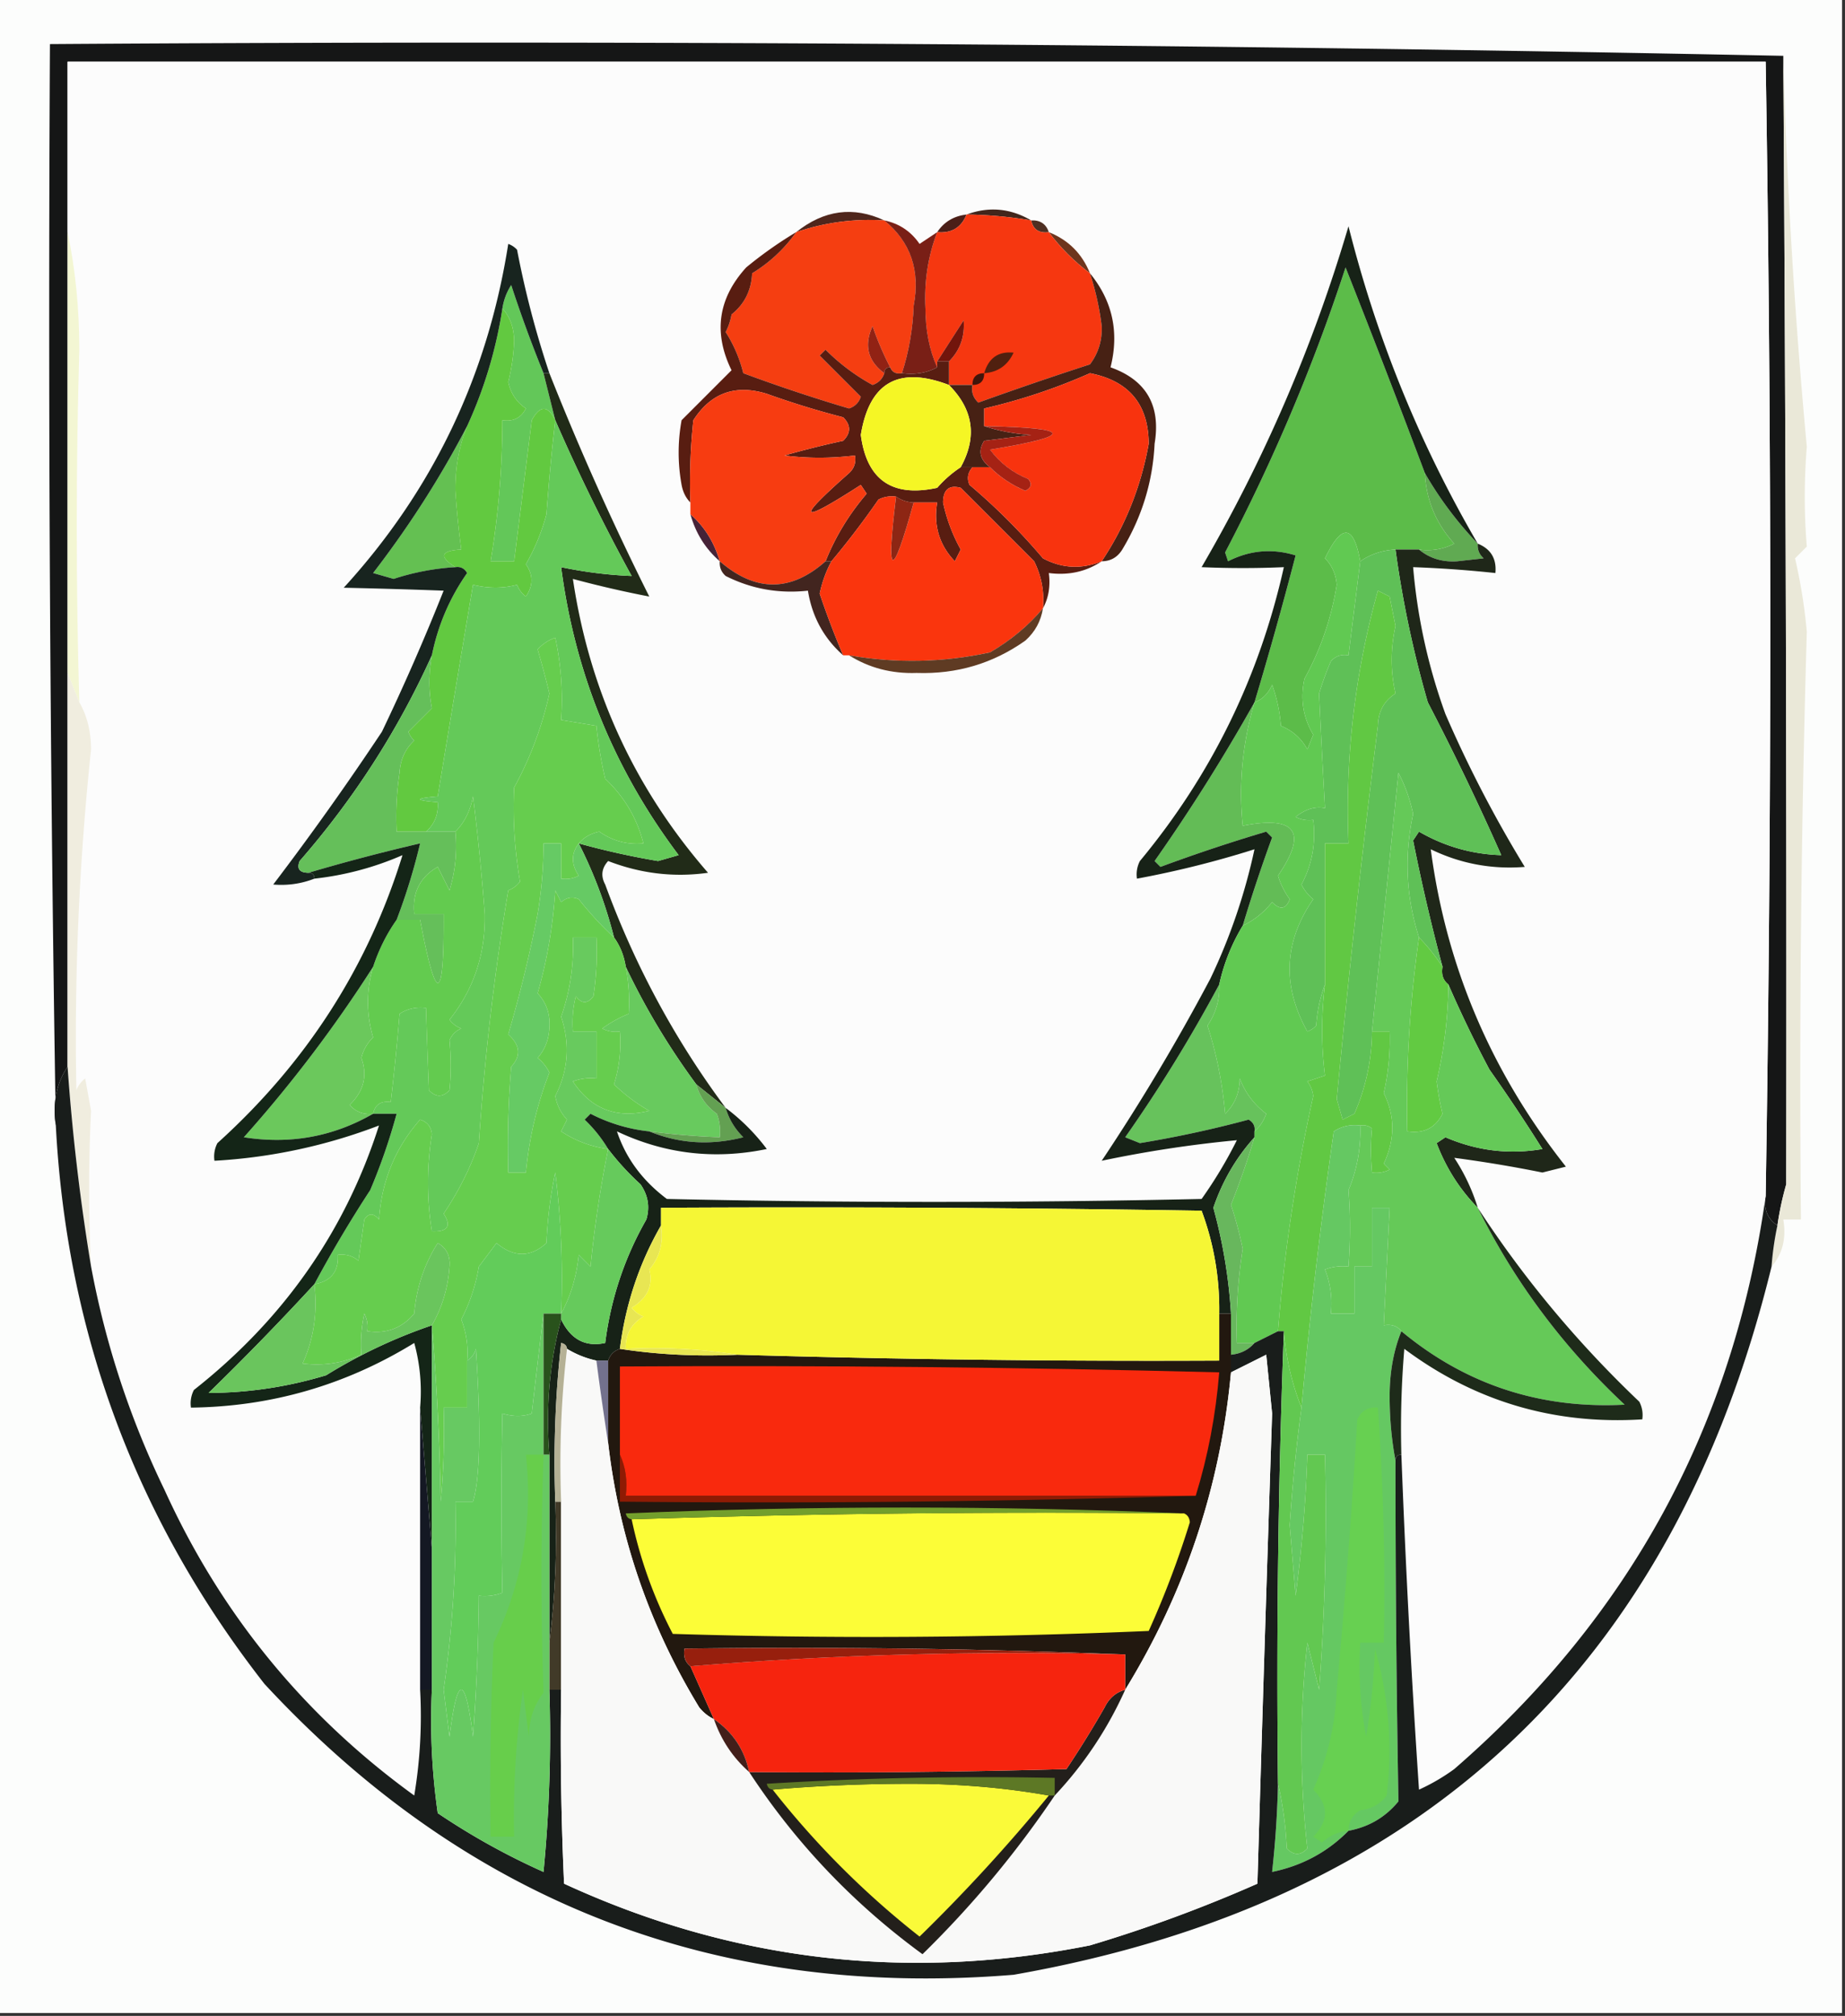 <svg xmlns="http://www.w3.org/2000/svg" width="314" height="343" style="shape-rendering:geometricPrecision;text-rendering:geometricPrecision;image-rendering:optimizeQuality;fill-rule:evenodd;clip-rule:evenodd"><rect width="100%" height="100%" fill="#333333" stroke="none"/><path style="opacity:1" fill="#fcfdfc" d="M-.5-.5h314v343H-.5V-.5z"/><path style="opacity:1" fill="#151616" d="M303.5 9.5c.422 64 .588 128.001.5 192a52.56 52.56 0 0 0-1.5 7c-1.713-1.135-2.38-2.802-2-5a5987.049 5987.049 0 0 0 0-193h-289v171c-1.902 2.837-2.569 6.171-2 10-1-61.164-1.332-122.498-1-184 98.672-.664 197.006.002 295 2z"/><path style="opacity:1" fill="#fcfcfc" d="M300.5 203.5c-5.466 39.096-23.132 71.596-53 97.5a33.902 33.902 0 0 1-6 3.5 1924.352 1924.352 0 0 1-3-57c-.166-6.009.001-12.009.5-18 11.99 8.94 25.49 12.94 40.5 12a4.934 4.934 0 0 0-.5-3c-10.538-10.022-19.705-21.022-27.5-33a33 33 0 0 0-4-8.5c4.962.652 9.962 1.485 15 2.5l4-1c-12.7-16.044-20.367-34.044-23-54 5.056 2.451 10.389 3.451 16 3a208.673 208.673 0 0 1-13.5-26 96.832 96.832 0 0 1-5.5-25c4.681.169 9.348.502 14 1 .227-2.433-.773-4.1-3-5-9.853-16.873-17.186-34.873-22-54-6.014 20.39-14.348 39.724-25 58 4.722.204 9.389.204 14 0-4.18 18.691-12.346 35.358-24.5 50a4.934 4.934 0 0 0-.5 3 167.094 167.094 0 0 0 20-5 99.478 99.478 0 0 1-7.5 22 354.05 354.05 0 0 1-18.5 31 205.498 205.498 0 0 1 23-3.5 75.358 75.358 0 0 1-6 10c-30.333.667-60.667.667-91 0-4.157-3.114-6.99-6.948-8.5-11.5 8.121 3.844 16.621 4.844 25.5 3a34.807 34.807 0 0 0-7-7c-8.618-11.559-15.451-24.226-20.5-38-.781-1.444-.614-2.777.5-4 5.558 2.148 11.224 2.814 17 2-12.518-14.373-20.185-31.04-23-50a183.975 183.975 0 0 0 13 3 481.311 481.311 0 0 1-17-38 161.838 161.838 0 0 1-5.5-21 3.646 3.646 0 0 0-1.5-1c-3.516 22.431-12.85 41.931-28 58.5 5.727.124 11.393.291 17 .5a382.843 382.843 0 0 1-10.5 24 500.992 500.992 0 0 1-18.5 26c2.45.202 4.783-.131 7-1a51.355 51.355 0 0 0 15-4c-5.864 19.001-16.364 35.334-31.5 49a4.932 4.932 0 0 0-.5 3 92.728 92.728 0 0 0 28-6c-5.748 17.982-16.248 32.982-31.5 45a4.932 4.932 0 0 0-.5 3c13.666-.163 26.333-3.83 38-11a31.12 31.12 0 0 1 1 11v48a81.87 81.87 0 0 1-1 18c-18.745-13.579-32.911-30.913-42.5-52a149.495 149.495 0 0 1-12.5-38 264.725 264.725 0 0 1 0-26.5l-1-5.5a4.451 4.451 0 0 0-1.5 2c-.373-19.38.46-38.714 2.5-58-.022-3.09-.688-5.757-2-8-.585-20.02-.585-40.02 0-60-.003-7.035-.67-13.702-2-20v-29h289a5987.049 5987.049 0 0 1 0 193z"/><path style="opacity:1" fill="#42261c" d="M164.5 36.5c3.79-1.402 7.456-1.07 11 1a72.045 72.045 0 0 0-11-1z"/><path style="opacity:1" fill="#4b1f18" d="M164.5 36.5c-.901 2.227-2.567 3.227-5 3 1.159-1.75 2.826-2.75 5-3z"/><path style="opacity:1" fill="#4f261c" d="M150.5 37.5c-5.172-.318-10.172.35-15 2 4.731-3.78 9.731-4.447 15-2z"/><path style="opacity:1" fill="#4e2f22" d="M175.5 37.5c1.527-.073 2.527.594 3 2-1.679.215-2.679-.452-3-2z"/><path style="opacity:1" fill="#6d351d" d="M178.5 39.5c3.333 1.333 5.667 3.667 7 7-2.715-2.048-5.048-4.382-7-7z"/><path style="opacity:1" fill="#f53e11" d="M150.5 37.5c4.474 3.67 6.141 8.503 5 14.5-.153 4.013-.82 7.847-2 11.5-.992.172-1.658-.162-2-1a53.41 53.41 0 0 1-3-7c-1.485 3.252-.818 5.919 2 8-.311.978-.978 1.644-2 2a35.079 35.079 0 0 1-8-6l-1 1 7 7c-.333 1-1 1.667-2 2a284.627 284.627 0 0 1-18-6 23.415 23.415 0 0 0-3-7c.487-.946.82-1.946 1-3 2.2-1.753 3.367-4.086 3.5-7a25.123 25.123 0 0 0 7.5-7c4.828-1.65 9.828-2.318 15-2z"/><path style="opacity:1" fill="#f63710" d="M164.5 36.5c3.698.052 7.365.386 11 1 .321 1.548 1.321 2.215 3 2 1.952 2.618 4.285 4.952 7 7a47.563 47.563 0 0 1 2 9c.096 2.426-.57 4.593-2 6.5a636.936 636.936 0 0 0-19 6.5c-.886-.825-1.219-1.825-1-3h-4v-4c1.898-1.91 2.731-4.243 2.5-7a1916.073 1916.073 0 0 1-4.5 7v1c-1.32-2.928-1.986-6.261-2-10-.232-4.58.435-8.914 2-13 2.433.227 4.099-.773 5-3z"/><path style="opacity:1" fill="#72150c" d="M161.5 61.5h-2c1.489-2.305 2.989-4.638 4.5-7 .231 2.757-.602 5.09-2.5 7z"/><path style="opacity:1" fill="#791f16" d="M150.5 37.5c2.531.53 4.531 1.864 6 4 1.018-.693 2.018-1.36 3-2-1.565 4.086-2.232 8.42-2 13 .014 3.739.68 7.072 2 10-1.765.961-3.765 1.295-6 1 1.18-3.653 1.847-7.487 2-11.5 1.141-5.997-.526-10.83-5-14.5z"/><path style="opacity:1" fill="#912214" d="M151.5 62.5c-.667 0-1 .333-1 1-2.818-2.081-3.485-4.748-2-8a53.41 53.41 0 0 0 3 7z"/><path style="opacity:1" fill="#50200f" d="M167.5 63.5c.749-2.595 2.416-3.762 5-3.5-.989 2.158-2.656 3.325-5 3.5z"/><path style="opacity:1" fill="#472114" d="M185.5 46.5c3.84 4.689 5.006 10.022 3.5 16 6.085 2.16 8.585 6.494 7.5 13-.308 6.426-2.141 12.426-5.5 18-.816 1.323-1.983 1.99-3.5 2 4.009-6.005 6.676-12.672 8-20-.037-6.707-3.37-10.707-10-12a99.394 99.394 0 0 1-18 6v3c2.469.817 5.135 1.317 8 1.5l-8 1c-1.081 1.71-.748 3.21 1 4.5h-5c2.84-5.141 2.173-9.808-2-14h4c-.219 1.175.114 2.175 1 3a636.936 636.936 0 0 1 19-6.5c1.43-1.907 2.096-4.074 2-6.5a47.563 47.563 0 0 0-2-9z"/><path style="opacity:1" fill="#f3f6d3" d="M11.5 39.5c1.33 6.298 1.997 12.965 2 20-.585 19.98-.585 39.98 0 60l-2-5v-75z"/><path style="opacity:1" fill="#40150b" d="M167.5 63.5c0 1.333-.667 2-2 2 0-1.333.667-2 2-2z"/><path style="opacity:1" fill="#581d11" d="M135.5 39.5a25.123 25.123 0 0 1-7.5 7c-.133 2.914-1.3 5.247-3.5 7a10.307 10.307 0 0 1-1 3 23.415 23.415 0 0 1 3 7 284.627 284.627 0 0 0 18 6c1-.333 1.667-1 2-2l-7-7 1-1a35.079 35.079 0 0 0 8 6c1.022-.356 1.689-1.022 2-2 0-.667.333-1 1-1 .342.838 1.008 1.172 2 1 2.235.295 4.235-.039 6-1v-1h2v4c-8.549-3.267-13.549-.434-15 8.5 1.01 7.665 5.344 10.665 13 9a19.555 19.555 0 0 1 4-3.5h2c-.803.923-.97 1.923-.5 3A105.311 105.311 0 0 1 177.5 95c3.236 1.724 6.57 1.89 10 .5-2.623 1.766-5.623 2.432-9 2 .295 2.235-.039 4.235-1 6 .252-2.82-.248-5.487-1.5-8L163.5 83c-1.973-.538-2.973.296-3 2.5a28.793 28.793 0 0 0 3 8l-1 2c-2.643-2.766-3.643-6.1-3-10h-4a5.728 5.728 0 0 1-3-1 4.932 4.932 0 0 0-3 .5 141.557 141.557 0 0 1-8 10.5h-1c1.68-4.187 4.014-8.02 7-11.5l-1-1.5c-10.546 6.79-11.212 6.123-2-2 .886-.825 1.219-1.825 1-3-4.075.498-8.075.498-12 0 3.303-.94 6.636-1.773 10-2.5 1.333-1.333 1.333-2.667 0-4a146.24 146.24 0 0 1-13-4c-5.346-1.651-9.513-.151-12.5 4.5a98.433 98.433 0 0 0-.5 14c-.768-.763-1.268-1.763-1.5-3a30.485 30.485 0 0 1 0-11l8.5-8.5c-3.129-6.393-2.296-12.227 2.5-17.5a69.745 69.745 0 0 1 8.5-6z"/><path style="opacity:1" fill="#f8330e" d="M187.5 95.5c-3.43 1.39-6.764 1.224-10-.5A105.311 105.311 0 0 0 165 82.5c-.47-1.077-.303-2.077.5-3h3c1.71 1.7 3.71 3.033 6 4 1.021-.502 1.188-1.168.5-2-2.657-1.073-4.823-2.74-6.5-5 14.496-2.37 14.163-3.704-1-4v-3a99.394 99.394 0 0 0 18-6c6.63 1.293 9.963 5.293 10 12-1.324 7.328-3.991 13.995-8 20z"/><path style="opacity:1" fill="#63c759" d="m92.5 63.5 2 8c-1.262-2.57-2.596-2.57-4 0l-3 24h-4a146.493 146.493 0 0 0 2-24c1.846.278 3.18-.389 4-2-1.604-1.103-2.604-2.603-3-4.5a34.449 34.449 0 0 0 1-7c-.046-2.295-.713-4.129-2-5.5a10.123 10.123 0 0 1 1.5-4 227.556 227.556 0 0 0 5.5 15z"/><path style="opacity:1" fill="#a52214" d="M167.5 72.5c15.163.296 15.496 1.63 1 4 1.677 2.26 3.843 3.927 6.5 5 .688.832.521 1.498-.5 2-2.29-.967-4.29-2.3-6-4-1.748-1.29-2.081-2.79-1-4.5l8-1c-2.865-.183-5.531-.683-8-1.5z"/><path style="opacity:1" fill="#f5f625" d="M161.5 65.5c4.173 4.192 4.84 8.859 2 14a19.555 19.555 0 0 0-4 3.5c-7.656 1.665-11.99-1.335-13-9 1.451-8.934 6.451-11.767 15-8.5z"/><path style="opacity:1" fill="#60aa52" d="M242.5 80.5a62.284 62.284 0 0 0 9 12c-.086.996.248 1.83 1 2.5l-4.5.5c-2.544.164-4.71-.503-6.5-2a9.864 9.864 0 0 0 6-1c-3.109-3.428-4.775-7.428-5-12z"/><path style="opacity:1" fill="#64c052" d="M79.5 72.5c-1.38 3.447-2.046 7.114-2 11 .224 3.355.557 6.688 1 10-3.505.194-3.838 1.194-1 3-3.592.214-7.092.88-10.5 2l-3.5-1c6.131-7.956 11.465-16.289 16-25z"/><path style="opacity:1" fill="#5cbc49" d="M242.5 80.5c.225 4.572 1.891 8.572 5 12a9.864 9.864 0 0 1-6 1h-4c-2.218.114-4.218.78-6 2-1.133-6.304-3.133-6.47-6-.5 1.184 1.18 1.851 2.68 2 4.5-.923 5.712-2.756 11.045-5.5 16-.738 3.403-.238 6.57 1.5 9.5l-1 2.5c-1.028-1.861-2.528-3.195-4.5-4a26.724 26.724 0 0 0-1.5-7c-.641 1.493-1.641 2.493-3 3a694.842 694.842 0 0 0 7-25c-3.96-1.22-7.793-.887-11.5 1l-.5-1.5c8.219-15.68 15.053-31.847 20.5-48.5 4.6 11.635 9.1 23.301 13.5 35z"/><path style="opacity:1" fill="#212b18" d="M92.5 63.5h1a481.311 481.311 0 0 0 17 38 183.975 183.975 0 0 1-13-3c2.815 18.96 10.482 35.627 23 50-5.776.814-11.442.148-17-2-1.114 1.223-1.281 2.556-.5 4 5.049 13.774 11.882 26.441 20.5 38l-5-4c-4.67-6.333-8.67-13-12-20-.296-1.903-.963-3.57-2-5a76.7 76.7 0 0 0-6-16 132.226 132.226 0 0 0 13.5 3l3.5-1c-10.963-14.551-17.63-30.884-20-49 4 .838 7.999 1.338 12 1.5a324.22 324.22 0 0 1-13-26.5l-2-8z"/><path style="opacity:1" fill="#462237" d="M117.5 87.5c2.38 2.082 4.046 4.749 5 8-2.45-2.13-4.117-4.796-5-8z"/><path style="opacity:1" fill="#f73c11" d="M140.5 95.5c-5.928 5.256-11.928 5.256-18 0-.954-3.251-2.62-5.918-5-8v-2a98.433 98.433 0 0 1 .5-14c2.987-4.651 7.154-6.151 12.5-4.5a146.24 146.24 0 0 0 13 4c1.333 1.333 1.333 2.667 0 4-3.364.727-6.697 1.56-10 2.5 3.925.498 7.925.498 12 0 .219 1.175-.114 2.175-1 3-9.212 8.123-8.546 8.79 2 2l1 1.5c-2.986 3.48-5.32 7.313-7 11.5z"/><path style="opacity:1" fill="#62c940" d="M85.5 52.5c1.287 1.371 1.954 3.205 2 5.5a34.449 34.449 0 0 1-1 7c.396 1.897 1.396 3.397 3 4.5-.82 1.611-2.154 2.278-4 2a146.493 146.493 0 0 1-2 24h4l3-24c1.404-2.57 2.738-2.57 4 0a387.85 387.85 0 0 0-1.5 16 35.036 35.036 0 0 1-3.5 8.5c1.26 1.814 1.26 3.647 0 5.5a4.451 4.451 0 0 1-1.5-2c-2.394.636-4.894.636-7.5 0a7680.734 7680.734 0 0 0-6 36c-4 .333-4 .667 0 1 .135 2.054-.532 3.721-2 5h-5c-.165-3.35.002-6.683.5-10 .121-2.227.954-4.06 2.5-5.5a3.646 3.646 0 0 1-1-1.5l4-4c-.566-2.917-.566-5.917 0-9 1.034-5.109 3.034-9.776 6-14-.457-.797-1.124-1.13-2-1-2.838-1.806-2.505-2.806 1-3a151.582 151.582 0 0 1-1-10c-.046-3.886.62-7.553 2-11a75.016 75.016 0 0 0 6-20z"/><path style="opacity:1" fill="#42251f" d="M122.5 95.5c6.072 5.256 12.072 5.256 18 0h1c-.912 1.677-1.579 3.51-2 5.5a141.143 141.143 0 0 0 4 10.5c-3.286-2.9-5.286-6.567-6-11-4.949.541-9.616-.292-14-2.5-.752-.67-1.086-1.504-1-2.5z"/><path style="opacity:1" fill="#fa350d" d="M177.5 103.5c-2.438 2.926-5.438 5.426-9 7.5-7.978 1.737-15.978 1.904-24 .5h-1a141.143 141.143 0 0 1-4-10.5c.421-1.99 1.088-3.823 2-5.5a141.557 141.557 0 0 0 8-10.5 4.932 4.932 0 0 1 3-.5c-1.72 14.023-.72 14.357 3 1h4c-.643 3.9.357 7.234 3 10l1-2a28.793 28.793 0 0 1-3-8c.027-2.204 1.027-3.038 3-2.5L176 95.5c1.252 2.513 1.752 5.18 1.5 8z"/><path style="opacity:1" fill="#8d2614" d="M152.5 84.5c.891.61 1.891.943 3 1-3.72 13.357-4.72 13.023-3-1z"/><path style="opacity:1" fill="#5f3b23" d="M177.5 103.5c-.34 2.179-1.34 4.012-3 5.5-5.502 3.895-11.669 5.728-18.5 5.5-4.255.146-8.088-.854-11.5-3 8.022 1.404 16.022 1.237 24-.5 3.562-2.074 6.562-4.574 9-7.5z"/><path style="opacity:1" fill="#f0eddf" d="m11.5 114.5 2 5c1.312 2.243 1.978 4.91 2 8a465.557 465.557 0 0 0-2.5 58 4.451 4.451 0 0 1 1.5-2l1 5.5a264.725 264.725 0 0 0 0 26.5 364.851 364.851 0 0 1-4-34v-67z"/><path style="opacity:1" fill="#18241f" d="M93.5 63.5h-1a227.556 227.556 0 0 1-5.5-15 10.123 10.123 0 0 0-1.5 4 75.016 75.016 0 0 1-6 20c-4.535 8.711-9.869 17.044-16 25l3.5 1a41.426 41.426 0 0 1 10.5-2c.876-.13 1.543.203 2 1-2.966 4.224-4.966 8.891-6 14-5.757 12.737-13.257 24.404-22.5 35-.528 1.316-.028 1.983 1.5 2 .667 0 1 .333 1 1-2.217.869-4.55 1.202-7 1a500.992 500.992 0 0 0 18.5-26 382.843 382.843 0 0 0 10.5-24c-5.607-.209-11.273-.376-17-.5 15.15-16.569 24.484-36.069 28-58.5.586.21 1.086.543 1.5 1a161.838 161.838 0 0 0 5.5 21z"/><path style="opacity:1" fill="#1f2719" d="M251.5 92.5c2.227.9 3.227 2.567 3 5a198.613 198.613 0 0 0-14-1 96.832 96.832 0 0 0 5.5 25 208.673 208.673 0 0 0 13.5 26c-5.611.451-10.944-.549-16-3 2.633 19.956 10.3 37.956 23 54l-4 1a223.119 223.119 0 0 0-15-2.5 33 33 0 0 1 4 8.5c-3.07-3.127-5.404-6.794-7-11l1.5-1c5.364 2.311 10.864 2.977 16.5 2a293.55 293.55 0 0 0-9-13.5 201.957 201.957 0 0 1-7-14.5c-.904-.709-1.237-1.709-1-3a336.438 336.438 0 0 1-5-21.5l1-1.5c4.357 2.518 9.024 3.851 14 4a462.155 462.155 0 0 0-12.5-26 181.83 181.83 0 0 1-5.5-26h4c1.79 1.497 3.956 2.164 6.5 2l4.5-.5c-.752-.67-1.086-1.504-1-2.5z"/><path style="opacity:1" fill="#5fc057" d="M237.5 93.5a181.83 181.83 0 0 0 5.5 26 462.155 462.155 0 0 1 12.5 26c-4.976-.149-9.643-1.482-14-4l-1 1.5a336.438 336.438 0 0 0 5 21.5 32.488 32.488 0 0 0-4-5c-2.2-6.873-2.533-13.873-1-21a27.013 27.013 0 0 0-2.5-7c-1.504 14.694-3.004 29.36-4.5 44a35.519 35.519 0 0 1-3 14l-2 1-1-3.5a2183.532 2183.532 0 0 1 7-63.5c.05-2.423 1.05-4.256 3-5.5-.86-3.752-.86-7.585 0-11.5l-1-5-2-1a138.386 138.386 0 0 0-5 43h-4v24c-.814 2.131-1.314 4.464-1.5 7a3.647 3.647 0 0 1-1.5 1c-4.333-7.764-4-15.264 1-22.5a7.248 7.248 0 0 1-2-2.5c1.812-3.399 2.479-7.066 2-11a4.934 4.934 0 0 1-3-.5c1.693-1.347 3.36-1.847 5-1.5-.373-6.49-.706-12.99-1-19.5a54.031 54.031 0 0 1 2-5.5c.825-.886 1.825-1.219 3-1l2-16c1.782-1.22 3.782-1.886 6-2z"/><path style="opacity:1" fill="#64c959" d="M94.5 71.5a324.22 324.22 0 0 0 13 26.5c-4.001-.162-8-.662-12-1.5 2.37 18.116 9.037 34.449 20 49l-3.5 1a132.226 132.226 0 0 1-13.5-3c.874-1.025 2.041-1.692 3.5-2 2.256 1.585 4.756 2.252 7.5 2-1.072-4.256-3.239-7.922-6.5-11a70.523 70.523 0 0 1-1.5-9l-6-1a49.874 49.874 0 0 0-1-14 7.292 7.292 0 0 0-3 2 151.19 151.19 0 0 1 2 7.5 60.539 60.539 0 0 1-6 16c-.257 5.214.077 10.547 1 16a4.458 4.458 0 0 1-2 1.5 430.7 430.7 0 0 0-5 43c-1.412 4.157-3.412 8.157-6 12 1.371 2.12.705 3.12-2 3a52.48 52.48 0 0 1 0-16.5c-.114-1.28-.78-2.113-2-2.5-4.219 4.786-6.552 10.452-7 17-.925-1.141-1.759-1.141-2.5 0l-1 7c-1.011-.837-2.178-1.17-3.5-1 .157 2.844-1.176 4.511-4 5a216.072 216.072 0 0 1 9.5-16 100.013 100.013 0 0 0 4.5-13h-4c.321-1.548 1.321-2.215 3-2a417.86 417.86 0 0 0 1.5-15c1.356-.88 2.856-1.214 4.5-1 .137 4.509.304 9.176.5 14 1.183 1.231 2.35 1.231 3.5 0 .271-2.739.271-5.573 0-8.5.405-.945 1.072-1.612 2-2a4.458 4.458 0 0 1-2-1.5c4.14-5.207 6.14-11.207 6-18a404.661 404.661 0 0 0-2-20c-.464 2.475-1.464 4.475-3 6h-5c1.468-1.279 2.135-2.946 2-5-4-.333-4-.667 0-1a7680.734 7680.734 0 0 1 6-36c2.606.636 5.106.636 7.5 0a4.451 4.451 0 0 0 1.5 2c1.26-1.853 1.26-3.686 0-5.5a35.036 35.036 0 0 0 3.5-8.5c.39-5.354.89-10.688 1.5-16z"/><path style="opacity:1" fill="#63bc56" d="M213.5 119.5c-2.054 6.994-2.72 13.994-2 21 9.086-1.769 11.086 1.065 6 8.5a13.487 13.487 0 0 0 2 4c-.637 1.713-1.637 1.879-3 .5-1.417 1.761-3.083 3.094-5 4a263.844 263.844 0 0 1 5-15l-1-1a284.963 284.963 0 0 0-18 6l-1-1a315.63 315.63 0 0 0 17-27z"/><path style="opacity:1" fill="#65bf5a" d="M73.5 111.5c-.566 3.083-.566 6.083 0 9l-4 4c.21.586.543 1.086 1 1.5-1.546 1.44-2.379 3.273-2.5 5.5a50.442 50.442 0 0 0-.5 10h10a25.87 25.87 0 0 1-1 10l-2-4c-3.032 1.735-4.365 4.402-4 8h5c.093 15.319-1.24 15.653-4 1h-4a102.348 102.348 0 0 0 4-13 330.896 330.896 0 0 0-19 5c-1.528-.017-2.028-.684-1.5-2 9.243-10.596 16.743-22.263 22.5-35z"/><path style="opacity:1" fill="#eae8d8" d="M303.5 9.5a1007.757 1007.757 0 0 0 4 66.5c-.462 5.776-.462 11.442 0 17l-2 2a91.345 91.345 0 0 1 2 12.5 2599.15 2599.15 0 0 0-1 100h-3c.536 3.198-.131 5.865-2 8a51.569 51.569 0 0 1 1-7 52.56 52.56 0 0 1 1.5-7c.088-63.999-.078-128-.5-192z"/><path style="opacity:1" fill="#63cb4f" d="M63.5 189.5c-1.603.188-2.937-.312-4-1.5 2.414-2.322 3.08-4.989 2-8a7.299 7.299 0 0 1 2-3.5c-1.171-3.982-1.171-7.982 0-12 .972-2.937 2.305-5.603 4-8h4c2.76 14.653 4.093 14.319 4-1h-5c-.365-3.598.968-6.265 4-8l2 4a25.87 25.87 0 0 0 1-10c1.536-1.525 2.536-3.525 3-6a404.661 404.661 0 0 1 2 20c.14 6.793-1.86 12.793-6 18a4.458 4.458 0 0 0 2 1.5c-.928.388-1.595 1.055-2 2 .271 2.927.271 5.761 0 8.5-1.15 1.231-2.317 1.231-3.5 0a1370.47 1370.47 0 0 1-.5-14c-1.644-.214-3.144.12-4.5 1a417.86 417.86 0 0 1-1.5 15c-1.679-.215-2.679.452-3 2z"/><path style="opacity:1" fill="#66ca64" d="M98.5 143.5a76.7 76.7 0 0 1 6 16c-2.083-1.924-4.083-4.091-6-6.5-1.049-.492-2.049-.326-3 .5l-1-2c-.395 6.091-1.395 11.925-3 17.5 1.528 1.648 2.195 3.648 2 6-.13 1.981-.796 3.647-2 5a7.248 7.248 0 0 1 2 2.5c-2.106 5.429-3.44 11.096-4 17h-3c-.166-6.009 0-12.009.5-18 1.703-1.847 1.536-3.681-.5-5.5a229.643 229.643 0 0 0 5-20.5 73.069 73.069 0 0 0 1-12h3v6a4.934 4.934 0 0 0 3-.5c-1.307-1.943-1.307-3.777 0-5.5z"/><path style="opacity:1" fill="#68ca5e" d="M106.5 164.5c3.33 7 7.33 13.667 12 20 .531 2.044 1.698 3.711 3.5 5a8.43 8.43 0 0 1 .5 4 128.323 128.323 0 0 1-12-1 28.322 28.322 0 0 1-10-3l-1 1a23.72 23.72 0 0 1 4 5c-2.916-.393-5.583-1.393-8-3l1-2c-1.044-1.123-1.71-2.456-2-4 2.219-4.369 2.552-8.869 1-13.5a36.062 36.062 0 0 0 2-13.5h4a50.464 50.464 0 0 1-.5 10c-1 1.333-2 1.333-3 0a18.437 18.437 0 0 0-.5 6h4v8a8.431 8.431 0 0 0-4 .5c3.105 4.715 7.439 6.382 13 5a29.804 29.804 0 0 1-6-4.5 23.832 23.832 0 0 0 1-9 4.934 4.934 0 0 1-3-.5 20.532 20.532 0 0 1 4.5-2.5 31.6 31.6 0 0 0-.5-8z"/><path style="opacity:1" fill="#62ca42" d="M241.5 159.5a32.488 32.488 0 0 1 4 5c-.237 1.291.096 2.291 1 3a74.504 74.504 0 0 1-2 16.5 49.863 49.863 0 0 0 1 5.5c-1.212 2.423-3.212 3.423-6 3a202.014 202.014 0 0 1 2-33z"/><path style="opacity:1" fill="#61c843" d="M233.5 175.5h3a40.927 40.927 0 0 1-1 10.5c1.936 3.853 1.936 7.853 0 12l1 1a4.934 4.934 0 0 1-3 .5c-.237-2.712-.237-5.212 0-7.5a2.428 2.428 0 0 0-2-.5c-1.644-.214-3.144.12-4.5 1a902.04 902.04 0 0 0-5.5 47c-1.635-4.073-2.635-8.406-3-13h-1a289.554 289.554 0 0 1 6-40 4.933 4.933 0 0 0-1-2.5l3-1c-.646-5.083-.646-10.25 0-15.5v-24h4a138.386 138.386 0 0 1 5-43l2 1 1 5c-.86 3.915-.86 7.748 0 11.5-1.95 1.244-2.95 3.077-3 5.5a2183.532 2183.532 0 0 0-7 63.5l1 3.5 2-1a35.519 35.519 0 0 0 3-14z"/><path style="opacity:1" fill="#6bc85c" d="M63.5 164.5c-1.171 4.018-1.171 8.018 0 12a7.299 7.299 0 0 0-2 3.5c1.08 3.011.414 5.678-2 8 1.063 1.188 2.397 1.688 4 1.5-6.798 3.912-14.131 5.245-22 4a227.212 227.212 0 0 0 22-29z"/><path style="opacity:1" fill="#67c25c" d="M207.5 167.5c.113 2.549-.554 4.882-2 7 1.549 4.81 2.549 9.81 3 15 1.631-1.559 2.464-3.559 2.5-6 .915 2.418 2.415 4.418 4.5 6-.442 1.239-1.109 2.239-2 3 .131-.876-.202-1.543-1-2a189.888 189.888 0 0 1-18.5 4l-2.5-1a252.562 252.562 0 0 0 16-26z"/><path style="opacity:1" fill="#63a052" d="m118.5 184.5 5 4c.548 1.894 1.548 3.56 3 5-5.574 1.422-10.907 1.089-16-1 3.981.521 7.981.854 12 1a8.43 8.43 0 0 0-.5-4c-1.802-1.289-2.969-2.956-3.5-5z"/><path style="opacity:1" fill="#172217" d="M251.5 92.5a62.284 62.284 0 0 1-9-12c-4.4-11.699-8.9-23.365-13.5-35-5.447 16.653-12.281 32.82-20.5 48.5l.5 1.5c3.707-1.887 7.54-2.22 11.5-1a694.842 694.842 0 0 1-7 25 315.63 315.63 0 0 1-17 27l1 1a284.963 284.963 0 0 1 18-6l1 1a263.844 263.844 0 0 0-5 15 32.783 32.783 0 0 0-4 10 252.562 252.562 0 0 1-16 26l2.5 1a189.888 189.888 0 0 0 18.5-4c.798.457 1.131 1.124 1 2v1c-3.138 3.485-5.471 7.485-7 12a87.562 87.562 0 0 1 3 18h-2c.09-6.048-.91-11.881-3-17.5-30.665-.5-61.332-.667-92-.5v3c-3.719 6.461-6.053 13.461-7 21-1 .333-1.667 1-2 2h-2a16.336 16.336 0 0 1-5-2c-.06-.543-.393-.876-1-1a183.119 183.119 0 0 0-1 27c.326 8.184-.008 16.184-1 24v-32c-.632-8.073.035-15.74 2-23 1.626 3.394 4.126 4.727 7.5 4 .958-7.516 3.291-14.516 7-21 .635-2.135.301-4.135-1-6a45.494 45.494 0 0 1-5.5-6 23.72 23.72 0 0 0-4-5l1-1a28.322 28.322 0 0 0 10 3c5.093 2.089 10.426 2.422 16 1-1.452-1.44-2.452-3.106-3-5a34.807 34.807 0 0 1 7 7c-8.879 1.844-17.379.844-25.5-3 1.51 4.552 4.343 8.386 8.5 11.5 30.333.667 60.667.667 91 0a75.358 75.358 0 0 0 6-10 205.498 205.498 0 0 0-23 3.5 354.05 354.05 0 0 0 18.5-31 99.478 99.478 0 0 0 7.5-22 167.094 167.094 0 0 1-20 5 4.934 4.934 0 0 1 .5-3c12.154-14.642 20.32-31.309 24.5-50-4.611.204-9.278.204-14 0 10.652-18.276 18.986-37.61 25-58 4.814 19.127 12.147 37.127 22 54z"/><path style="opacity:1" fill="#66cd4e" d="M98.5 143.5c-1.307 1.723-1.307 3.557 0 5.5a4.934 4.934 0 0 1-3 .5v-6h-3a73.069 73.069 0 0 1-1 12 229.643 229.643 0 0 1-5 20.5c2.036 1.819 2.203 3.653.5 5.5-.5 5.991-.666 11.991-.5 18h3c.56-5.904 1.894-11.571 4-17a7.248 7.248 0 0 0-2-2.5c1.204-1.353 1.87-3.019 2-5 .195-2.352-.472-4.352-2-6 1.605-5.575 2.605-11.409 3-17.5l1 2c.951-.826 1.951-.992 3-.5 1.917 2.409 3.917 4.576 6 6.5 1.037 1.43 1.704 3.097 2 5a31.6 31.6 0 0 1 .5 8 20.532 20.532 0 0 0-4.5 2.5 4.934 4.934 0 0 0 3 .5 23.832 23.832 0 0 1-1 9 29.804 29.804 0 0 0 6 4.5c-5.561 1.382-9.895-.285-13-5a8.431 8.431 0 0 1 4-.5v-8h-4a18.437 18.437 0 0 1 .5-6c1 1.333 2 1.333 3 0 .498-3.317.665-6.65.5-10h-4c.192 4.63-.475 9.13-2 13.5 1.552 4.631 1.219 9.131-1 13.5.29 1.544.956 2.877 2 4l-1 2c2.417 1.607 5.084 2.607 8 3a204.737 204.737 0 0 0-3 20l-2-2c-.396 3.763-1.396 7.097-3 10a144.874 144.874 0 0 0-1-24 74.197 74.197 0 0 0-1.5 12c-2.716 2.468-5.55 2.468-8.5 0l-3 4c-.544 3.214-1.544 6.214-3 9a15.42 15.42 0 0 1 1 7v8h-4c.166 5.344 0 10.677-.5 16a444.303 444.303 0 0 0-1.5-30c1.748-3.043 2.748-6.376 3-10 .158-1.819-.509-3.152-2-4-2.297 3.612-3.63 7.612-4 12-2.078 2.486-4.745 3.486-8 3a4.932 4.932 0 0 0-.5-3 24.939 24.939 0 0 0-.5 7c-3.198 1.434-6.532 1.934-10 1.5 1.899-4.178 2.565-8.678 2-13.5 2.824-.489 4.157-2.156 4-5 1.322-.17 2.489.163 3.5 1l1-7c.741-1.141 1.575-1.141 2.5 0 .448-6.548 2.781-12.214 7-17 1.22.387 1.886 1.22 2 2.5a52.48 52.48 0 0 0 0 16.5c2.705.12 3.371-.88 2-3 2.588-3.843 4.588-7.843 6-12a430.7 430.7 0 0 1 5-43 4.458 4.458 0 0 0 2-1.5c-.923-5.453-1.257-10.786-1-16a60.539 60.539 0 0 0 6-16 151.19 151.19 0 0 0-2-7.5 7.292 7.292 0 0 1 3-2 49.874 49.874 0 0 1 1 14l6 1a70.523 70.523 0 0 0 1.5 9c3.261 3.078 5.428 6.744 6.5 11-2.744.252-5.244-.415-7.5-2-1.459.308-2.626.975-3.5 2z"/><path style="opacity:1" fill="#66ca5c" d="M103.5 195.5a45.494 45.494 0 0 0 5.5 6c1.301 1.865 1.635 3.865 1 6-3.709 6.484-6.042 13.484-7 21-3.374.727-5.874-.606-7.5-4v-1c1.604-2.903 2.604-6.237 3-10l2 2a204.737 204.737 0 0 1 3-20z"/><path style="opacity:1" fill="#65c958" d="M241.5 159.5a202.014 202.014 0 0 0-2 33c2.788.423 4.788-.577 6-3a49.863 49.863 0 0 1-1-5.5 74.504 74.504 0 0 0 2-16.5 201.957 201.957 0 0 0 7 14.5 293.55 293.55 0 0 1 9 13.5c-5.636.977-11.136.311-16.5-2l-1.5 1c1.596 4.206 3.93 7.873 7 11 6.223 12.555 14.556 23.722 25 33.5-14.404.741-27.071-3.426-38-12.5-.709-.904-1.709-1.237-3-1l1-20h-3v10h-3v8h-4c.268-2.619-.065-5.119-1-7.5a8.43 8.43 0 0 1 4-.5c.33-4.486.33-8.819 0-13a25.97 25.97 0 0 0 2-11 2.428 2.428 0 0 1 2 .5c-.237 2.288-.237 4.788 0 7.5a4.934 4.934 0 0 0 3-.5l-1-1c1.936-4.147 1.936-8.147 0-12a40.927 40.927 0 0 0 1-10.5h-3c1.496-14.64 2.996-29.306 4.5-44a27.013 27.013 0 0 1 2.5 7c-1.533 7.127-1.2 14.127 1 21z"/><path style="opacity:1" fill="#61c952" d="m231.5 95.5-2 16c-1.175-.219-2.175.114-3 1a54.031 54.031 0 0 0-2 5.5c.294 6.51.627 13.01 1 19.5-1.64-.347-3.307.153-5 1.5a4.934 4.934 0 0 0 3 .5c.479 3.934-.188 7.601-2 11a7.248 7.248 0 0 0 2 2.5c-5 7.236-5.333 14.736-1 22.5a3.647 3.647 0 0 0 1.5-1c.186-2.536.686-4.869 1.5-7-.646 5.25-.646 10.417 0 15.5l-3 1a4.933 4.933 0 0 1 1 2.5 289.554 289.554 0 0 0-6 40l-4 2h-3a83.922 83.922 0 0 1 1-16 66.181 66.181 0 0 0-2-7.5 139.722 139.722 0 0 0 4-11.5v-1c.891-.761 1.558-1.761 2-3-2.085-1.582-3.585-3.582-4.5-6-.036 2.441-.869 4.441-2.5 6-.451-5.19-1.451-10.19-3-15 1.446-2.118 2.113-4.451 2-7a32.783 32.783 0 0 1 4-10c1.917-.906 3.583-2.239 5-4 1.363 1.379 2.363 1.213 3-.5a13.487 13.487 0 0 1-2-4c5.086-7.435 3.086-10.269-6-8.5-.72-7.006-.054-14.006 2-21 1.359-.507 2.359-1.507 3-3a26.724 26.724 0 0 1 1.5 7c1.972.805 3.472 2.139 4.5 4l1-2.5c-1.738-2.93-2.238-6.097-1.5-9.5 2.744-4.955 4.577-10.288 5.5-16-.149-1.82-.816-3.32-2-4.5 2.867-5.97 4.867-5.804 6 .5z"/><path style="opacity:1" fill="#68b75d" d="M213.5 193.5a139.722 139.722 0 0 1-4 11.5c.813 2.46 1.48 4.96 2 7.5a83.922 83.922 0 0 0-1 16h3c-1.014 1.174-2.347 1.84-4 2v-7a87.562 87.562 0 0 0-3-18c1.529-4.515 3.862-8.515 7-12z"/><path style="opacity:1" fill="#142517" d="M67.5 156.5c-1.695 2.397-3.028 5.063-4 8a227.212 227.212 0 0 1-22 29c7.869 1.245 15.202-.088 22-4h4a100.013 100.013 0 0 1-4.5 13 216.072 216.072 0 0 0-9.5 16 468.508 468.508 0 0 1-18 18.5c6.768-.021 13.435-1.021 20-3a88.03 88.03 0 0 1 18-8.5v38l-2-24a31.12 31.12 0 0 0-1-11c-11.667 7.17-24.334 10.837-38 11a4.932 4.932 0 0 1 .5-3c15.252-12.018 25.752-27.018 31.5-45a92.728 92.728 0 0 1-28 6 4.932 4.932 0 0 1 .5-3c15.136-13.666 25.636-29.999 31.5-49a51.355 51.355 0 0 1-15 4c0-.667-.333-1-1-1a330.896 330.896 0 0 1 19-5 102.348 102.348 0 0 1-4 13z"/><path style="opacity:1" fill="#62cc5a" d="M95.5 223.5h-3a2763.256 2763.256 0 0 0-2 17c-1.503.552-3.17.552-5 0a728.052 728.052 0 0 0 0 30.5 8.43 8.43 0 0 1-4 .5 374.137 374.137 0 0 1-1 24c-1.333-10.667-2.667-10.667-4 0l-1-8a193.682 193.682 0 0 0 2-32h3c1.21-3.95 1.376-12.616.5-26-.278.916-.778 1.582-1.5 2a15.42 15.42 0 0 0-1-7c1.456-2.786 2.456-5.786 3-9l3-4c2.95 2.468 5.784 2.468 8.5 0a74.197 74.197 0 0 1 1.5-12 144.874 144.874 0 0 1 1 24z"/><path style="opacity:1" fill="#65c862" d="M231.5 191.5a25.97 25.97 0 0 1-2 11c.33 4.181.33 8.514 0 13a8.43 8.43 0 0 0-4 .5c.935 2.381 1.268 4.881 1 7.5h4v-8h3v-10h3l-1 20c1.291-.237 2.291.096 3 1-1.322 3.268-1.989 6.935-2 11 .001 3.849.335 7.516 1 11-.01 19.35.157 38.683.5 58-2.202 2.684-5.035 4.351-8.5 5-3.571 3.621-7.904 5.954-13 7 .553-4.982.887-9.982 1-15 .823 3.477 1.323 7.144 1.5 11 1.183 1.231 2.349 1.231 3.5 0a156.107 156.107 0 0 1 0-35l2 8a400.778 400.778 0 0 0 1-40h-3a242.3 242.3 0 0 1-2 24l-1-12a292.866 292.866 0 0 1 2-20 902.04 902.04 0 0 1 5.5-47c1.356-.88 2.856-1.214 4.5-1z"/><path style="opacity:1" fill="#191d1b" d="M11.5 181.5a364.851 364.851 0 0 0 4 34 149.495 149.495 0 0 0 12.5 38c9.589 21.087 23.755 38.421 42.5 52a81.87 81.87 0 0 0 1-18h2c-.33 7.032.003 14.032 1 21a118.613 118.613 0 0 0 18 10 241.136 241.136 0 0 0 1-31h2c-.166 11.005 0 22.005.5 33 28.641 13.186 58.474 16.686 89.5 10.5a241.72 241.72 0 0 0 28.5-10.5c.781-26.669 1.614-53.336 2.5-80l-1-10-6 3v-3c1.653-.16 2.986-.826 4-2l4-2h1a1569.572 1569.572 0 0 0-1 77 170.744 170.744 0 0 1-1 15c5.096-1.046 9.429-3.379 13-7 3.465-.649 6.298-2.316 8.5-5-.343-19.317-.51-38.65-.5-58 0-.667.333-1 1-1a1924.352 1924.352 0 0 0 3 57 33.902 33.902 0 0 0 6-3.5c29.868-25.904 47.534-58.404 53-97.5-.38 2.198.287 3.865 2 5a51.569 51.569 0 0 0-1 7c-16.683 68.179-59.683 108.345-129 120.5-50.591 4.14-93.091-12.36-127.5-49.5-21.807-27.919-33.64-59.586-35.5-95-.569-3.829.098-7.163 2-10z"/><path style="opacity:1" fill="#67d051" d="M229.5 311.5c-1.7.126-3.2.793-4.5 2l-1.5-1c2.667-2.667 2.667-5.333 0-8 2.421-5.353 3.754-11.02 4-17a1421.823 1421.823 0 0 0 3.5-46c.71-1.473 1.876-2.14 3.5-2a436.074 436.074 0 0 1 1 40h-4a64.873 64.873 0 0 0 1 16 114.67 114.67 0 0 0 1.5-15c2.342 8.108 3.008 16.442 2 25-1.098 1.467-2.598 2.301-4.5 2.5-1.323.816-1.989 1.983-2 3.5z"/><path style="opacity:1" fill="#413a28" d="M94.5 255.5h1v32h-2v-8c.992-7.816 1.326-15.816 1-24z"/><path style="opacity:1" fill="#22180f" d="M207.5 223.5h2v10c-1.793 19.38-7.793 37.38-18 54v-6a1406.593 1406.593 0 0 0-75-1c-.237 1.291.096 2.291 1 3l4 9c-.958-.453-1.792-1.119-2.5-2-8.465-13.896-13.632-28.896-15.5-45v-14c.333-1 1-1.667 2-2 6.479.991 13.146 1.324 20 1 27.326.799 54.659 1.132 82 1v-8z"/><path style="opacity:1" fill="#62c851" d="M218.5 226.5c.365 4.594 1.365 8.927 3 13a292.866 292.866 0 0 0-2 20l1 12a242.3 242.3 0 0 0 2-24h3a400.778 400.778 0 0 1-1 40l-2-8a156.107 156.107 0 0 0 0 35c-1.151 1.231-2.317 1.231-3.5 0-.177-3.856-.677-7.523-1.5-11-.296-25.692.037-51.359 1-77z"/><path style="opacity:1" fill="#141823" d="m71.5 239.5 2 24v24h-2v-48z"/><path style="opacity:1" fill="#f9f9f8" d="M96.5 229.5a16.336 16.336 0 0 0 5 2 524.92 524.92 0 0 0 2 14c1.868 16.104 7.035 31.104 15.5 45 .708.881 1.542 1.547 2.5 2 1.223 3.549 3.223 6.549 6 9 7.905 12.074 17.739 22.408 29.5 31a172.53 172.53 0 0 0 22.5-27c4.989-5.303 8.989-11.303 12-18 10.207-16.62 16.207-34.62 18-54l6-3 1 10c-.886 26.664-1.719 53.331-2.5 80a241.72 241.72 0 0 1-28.5 10.5c-31.026 6.186-60.859 2.686-89.5-10.5a544.988 544.988 0 0 1-.5-33v-32c-.326-8.849.007-17.516 1-26z"/><path style="opacity:1" fill="#231f1b" d="M191.5 287.5c-3.011 6.697-7.011 12.697-12 18a172.53 172.53 0 0 1-22.5 27c-11.761-8.592-21.595-18.926-29.5-31 18.003.167 36.003 0 54-.5a175.817 175.817 0 0 0 6.5-10.5c.759-1.563 1.926-2.563 3.5-3z"/><path style="opacity:1" fill="#fafa39" d="M178.5 305.5a292.287 292.287 0 0 1-22 24 147.844 147.844 0 0 1-25-25c7.659-.666 15.493-1 23.5-1 8.196.002 16.03.669 23.5 2z"/><path style="opacity:1" fill="#5d7825" d="M179.5 305.5h-1c-7.47-1.331-15.304-1.998-23.5-2-8.007 0-15.841.334-23.5 1-.543-.06-.876-.393-1-1a601.227 601.227 0 0 1 49-1v3z"/><path style="opacity:1" fill="#f6240e" d="M191.5 281.5v6c-1.574.437-2.741 1.437-3.5 3a175.817 175.817 0 0 1-6.5 10.5c-17.997.5-35.997.667-54 .5-.789-3.793-2.789-6.793-6-9l-4-9c24.311-1.99 48.977-2.657 74-2z"/><path style="opacity:1" fill="#431f1a" d="M121.5 292.5c3.211 2.207 5.211 5.207 6 9-2.777-2.451-4.777-5.451-6-9z"/><path style="opacity:1" fill="#971f0d" d="M191.5 281.5c-25.023-.657-49.689.01-74 2-.904-.709-1.237-1.709-1-3 25.172-.331 50.172.002 75 1z"/><path style="opacity:1" fill="#fcfd37" d="M201.5 257.5c.597.235.93.735 1 1.5a160.225 160.225 0 0 1-7 18.5 1093.897 1093.897 0 0 1-81 .5 75.714 75.714 0 0 1-7-19.5 2209.105 2209.105 0 0 1 94-1z"/><path style="opacity:1" fill="#739f2c" d="M201.5 257.5c-31.504-.332-62.838.002-94 1-.543-.06-.876-.393-1-1 31.831-1.33 63.497-1.33 95 0z"/><path style="opacity:1" fill="#8e1b04" d="M105.5 247.5c.968 2.107 1.302 4.441 1 7h97a2401.328 2401.328 0 0 1-98 1v-8z"/><path style="opacity:1" fill="#67c962" d="M92.5 223.5v24h1v40a241.136 241.136 0 0 1-1 31 118.613 118.613 0 0 1-18-10 111.123 111.123 0 0 1-1-21v-62c.83 9.825 1.33 19.825 1.5 30 .5-5.323.666-10.656.5-16h4v-8c.722-.418 1.222-1.084 1.5-2 .876 13.384.71 22.05-.5 26h-3a193.682 193.682 0 0 1-2 32l1 8c1.333-10.667 2.667-10.667 4 0 .583-7.807.916-15.807 1-24a8.43 8.43 0 0 0 4-.5 728.052 728.052 0 0 1 0-30.5c1.83.552 3.497.552 5 0 .667-5.819 1.334-11.486 2-17z"/><path style="opacity:1" fill="#67ce4b" d="M92.5 247.5a588.326 588.326 0 0 0 0 40.5c-1.638 2.133-2.471 4.633-2.5 7.5l-1-8a152.86 152.86 0 0 0-1.5 25h-4c-.166-11.005 0-22.005.5-33 4.885-10.05 6.719-20.717 5.5-32h3z"/><path style="opacity:1" fill="#b5b195" d="M96.5 229.5c-.993 8.484-1.326 17.151-1 26h-1a183.119 183.119 0 0 1 1-27c.607.124.94.457 1 1z"/><path style="opacity:1" fill="#f9290d" d="M203.5 254.5h-97c.302-2.559-.032-4.893-1-7v-15c34.008-.209 68.008.124 102 1-.589 7.274-1.923 14.274-4 21z"/><path style="opacity:1" fill="#73718d" d="M101.5 231.5h2v14a524.92 524.92 0 0 1-2-14z"/><path style="opacity:1" fill="#29521c" d="M92.5 223.5h3v1c-1.965 7.26-2.632 14.927-2 23h-1v-24z"/><path style="opacity:1" fill="#1e2b1a" d="M251.5 205.5c7.795 11.978 16.962 22.978 27.5 33 .483.948.649 1.948.5 3-15.01.94-28.51-3.06-40.5-12a162.597 162.597 0 0 0-.5 18c-.667 0-1 .333-1 1-.665-3.484-.999-7.151-1-11 .011-4.065.678-7.732 2-11 10.929 9.074 23.596 13.241 38 12.5-10.444-9.778-18.777-20.945-25-33.5z"/><path style="opacity:1" fill="#e8e653" d="M112.5 208.5c.458 2.894-.209 5.394-2 7.5.693 2.701-.307 4.868-3 6.5a4.457 4.457 0 0 0 2 1.5c-2.107 1.264-3.107 3.097-3 5.5 6.522-.323 12.855.01 19 1-6.854.324-13.521-.009-20-1 .947-7.539 3.281-14.539 7-21z"/><path style="opacity:1" fill="#6ac55d" d="M73.5 225.5a88.03 88.03 0 0 0-18 8.5c-6.565 1.979-13.232 2.979-20 3a468.508 468.508 0 0 0 18-18.5c.565 4.822-.101 9.322-2 13.5 3.468.434 6.802-.066 10-1.5-.163-2.357.003-4.69.5-7 .483.948.65 1.948.5 3 3.255.486 5.922-.514 8-3 .37-4.388 1.703-8.388 4-12 1.491.848 2.158 2.181 2 4-.252 3.624-1.252 6.957-3 10z"/><path style="opacity:1" fill="#f5f635" d="M207.5 223.5v8c-27.341.132-54.674-.201-82-1-6.145-.99-12.478-1.323-19-1-.107-2.403.893-4.236 3-5.5a4.457 4.457 0 0 1-2-1.5c2.693-1.632 3.693-3.799 3-6.5 1.791-2.106 2.458-4.606 2-7.5v-3c30.668-.167 61.335 0 92 .5 2.09 5.619 3.09 11.452 3 17.5z"/></svg>